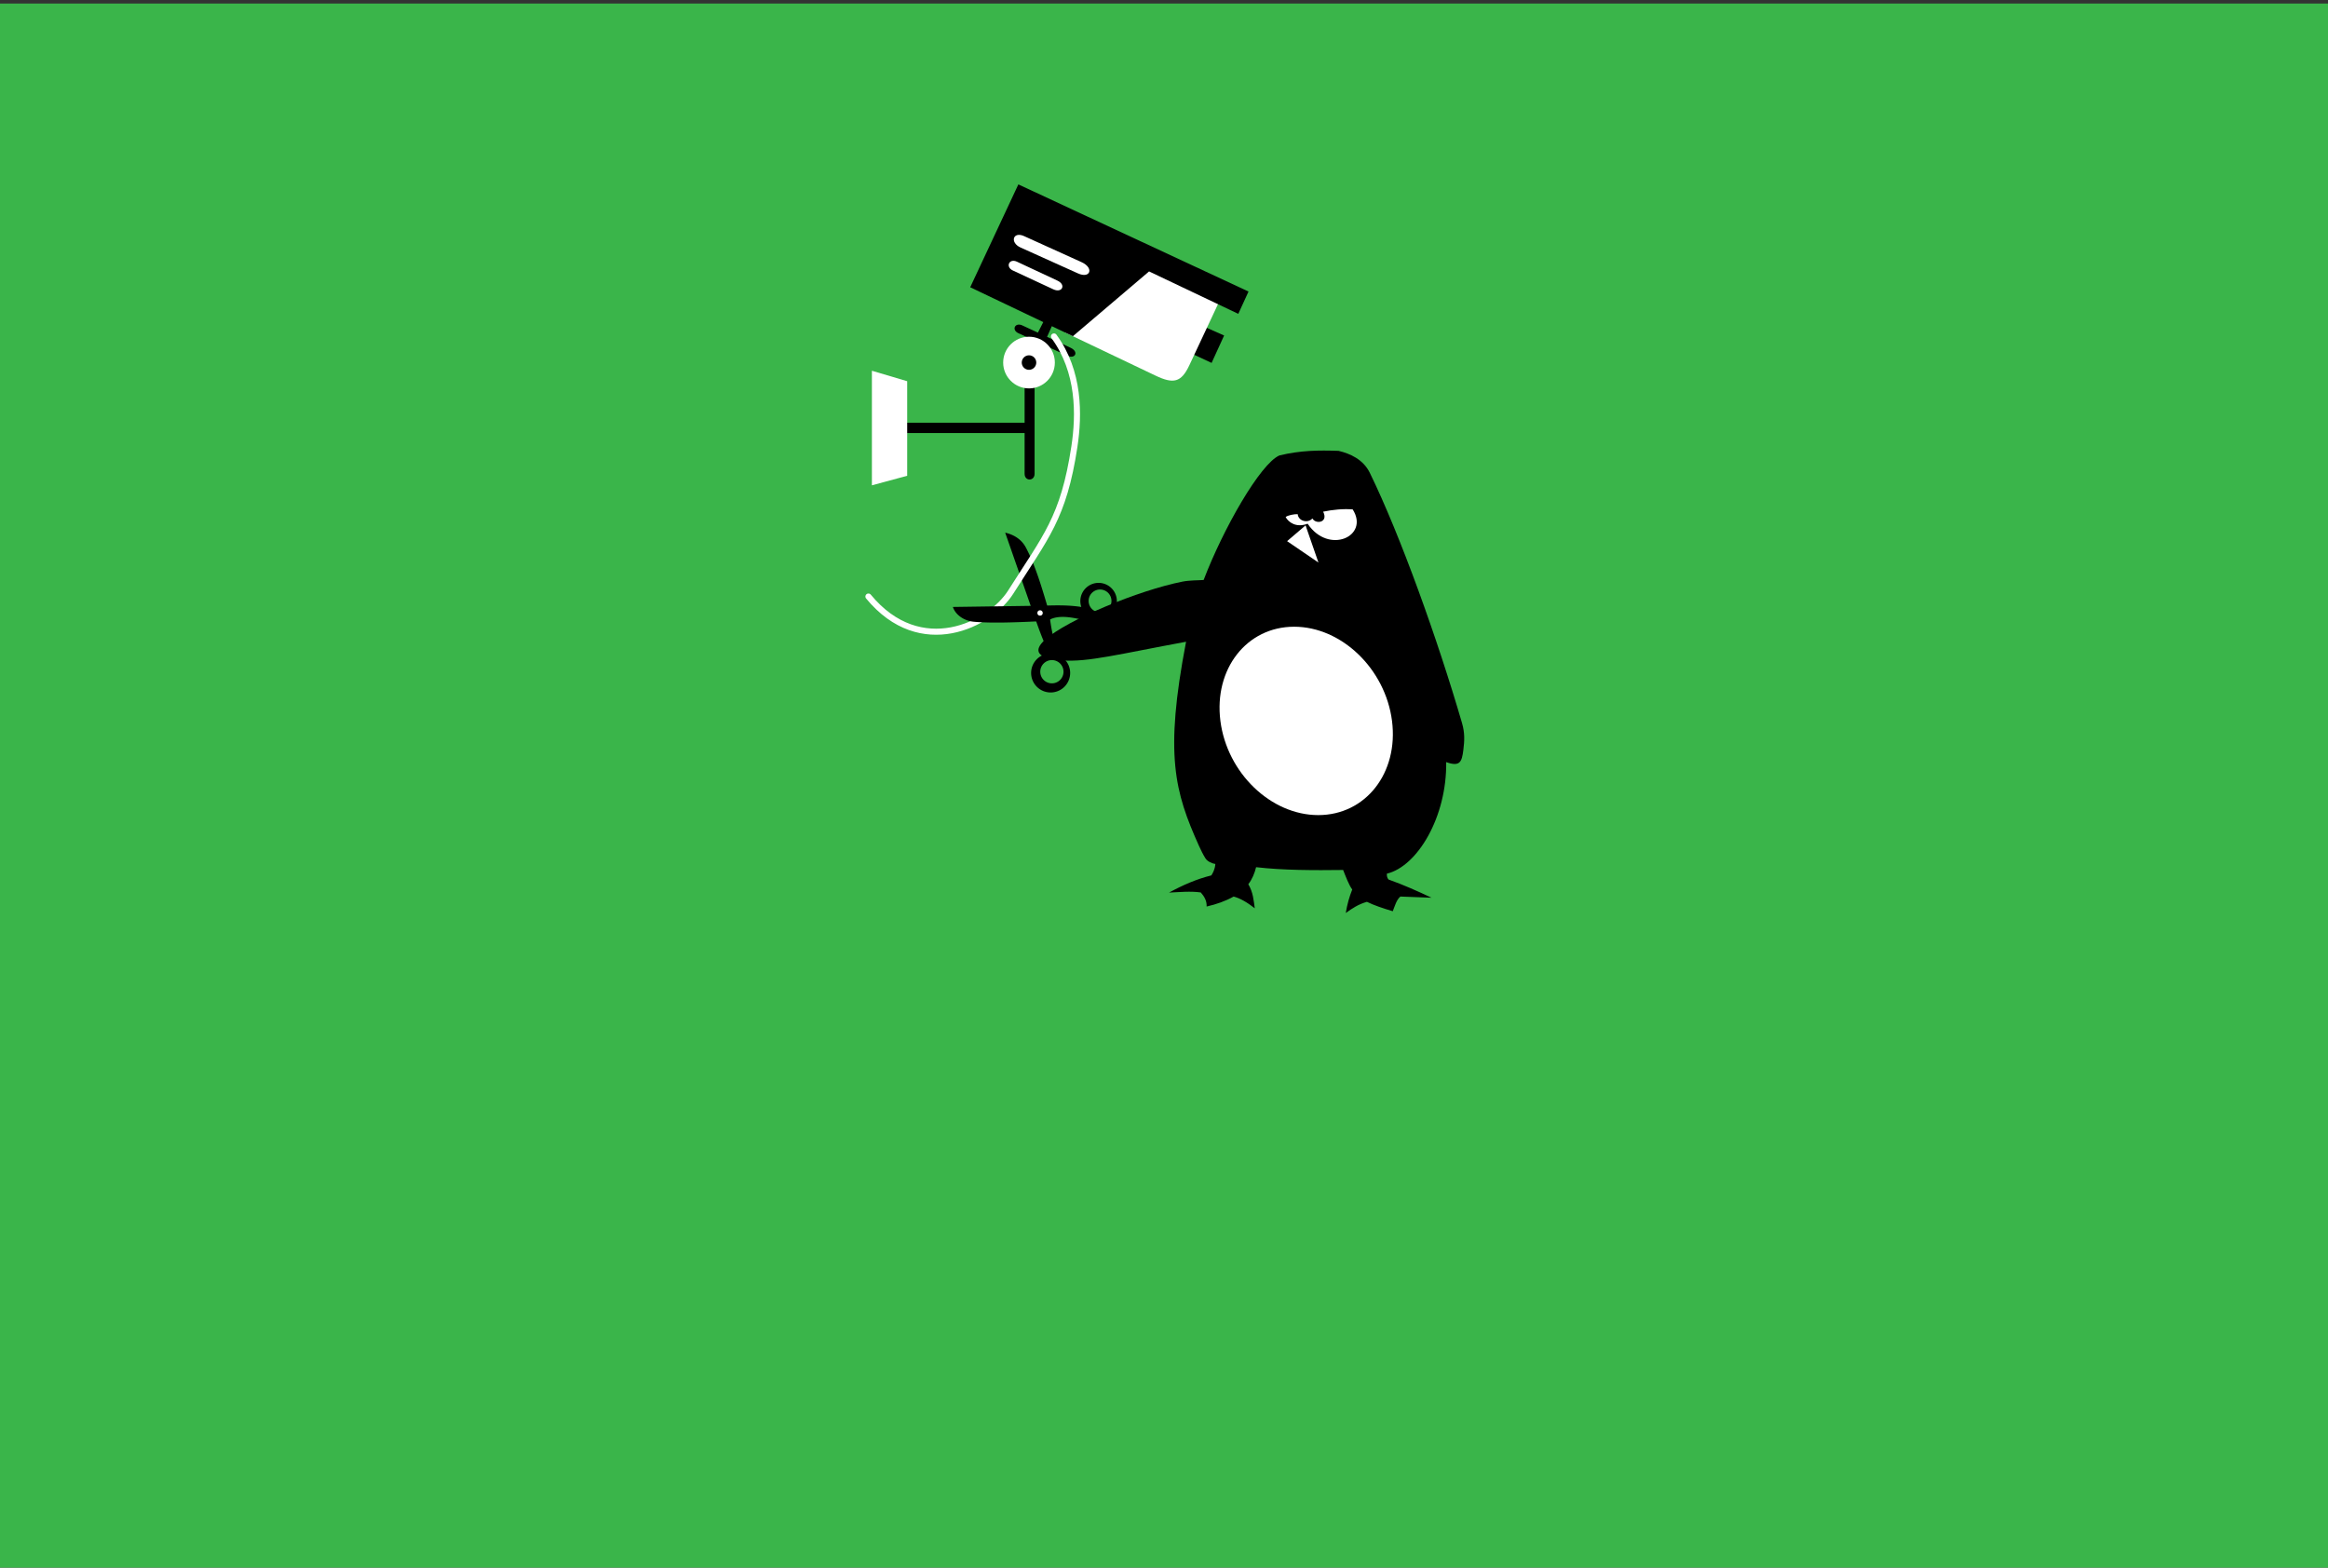 <?xml version="1.0" encoding="UTF-8" standalone="no"?>
<!-- Created with Inkscape (http://www.inkscape.org/) -->

<svg
   xmlns:dc="http://purl.org/dc/elements/1.1/"
   xmlns:cc="http://creativecommons.org/ns#"
   xmlns:rdf="http://www.w3.org/1999/02/22-rdf-syntax-ns#"
   xmlns:svg="http://www.w3.org/2000/svg"
   xmlns="http://www.w3.org/2000/svg"
   xmlns:xlink="http://www.w3.org/1999/xlink"
   xmlns:sodipodi="http://sodipodi.sourceforge.net/DTD/sodipodi-0.dtd"
   xmlns:inkscape="http://www.inkscape.org/namespaces/inkscape"
   id="svg2"
   version="1.1"
   inkscape:version="0.91 r13725"
   width="384"
   height="258.6"
   viewBox="0 0 384 258.6"
   sodipodi:docname="ld-2017-logo-banner.svg">
  <rect x="0" y="0" width="384" height="258.6" fill="#333333" stroke="none"/>
  <defs
     id="defs6" />
  <sodipodi:namedview
     pagecolor="#ffffff"
     bordercolor="#666666"
     borderopacity="1"
     objecttolerance="10"
     gridtolerance="10"
     guidetolerance="10"
     inkscape:pageopacity="0"
     inkscape:pageshadow="2"
     inkscape:window-width="1366"
     inkscape:window-height="715"
     id="namedview4"
     showgrid="false"
     showguides="true"
     inkscape:guide-bbox="true"
     inkscape:zoom="0.64531012"
     inkscape:cx="-134.81982"
     inkscape:cy="52.011749"
     inkscape:window-x="1358"
     inkscape:window-y="-8"
     inkscape:window-maximized="1"
     inkscape:current-layer="svg2" />
  <rect
     style="opacity:1;fill:#3ab54a;fill-opacity:1;fill-rule:nonzero;stroke:none;stroke-width:0.1;stroke-linecap:round;stroke-linejoin:round;stroke-miterlimit:4;stroke-dasharray:none;stroke-opacity:1"
     id="rect4312"
     width="384.311"
     height="258.015"
     x="0"
     y="0.585" />
  <path
     style="fill:#000000;fill-rule:evenodd;stroke:none;stroke-width:0.1;stroke-linecap:butt;stroke-linejoin:miter;stroke-miterlimit:4;stroke-dasharray:none;stroke-opacity:1"
     d="m 198.539,95.674 c 3.227,-8.461 9.345,-19.172 12.499,-20.546 3.473,-0.839 6.478,-0.873 9.759,-0.753 1.875,0.438 4.067,1.404 5.147,3.615 5.048,10.326 11.223,27.583 15.215,41.29 0.479,1.643 0.405,2.925 0.221,4.418 -0.244,1.988 -0.558,2.841 -2.832,2.02 0.122,9.042 -4.742,17.196 -9.782,18.402 -0.024,0.381 0.037,0.695 0.267,0.965 2.445,0.867 4.784,1.912 7.094,3.006 -1.745,-0.065 -3.518,-0.129 -5.133,-0.194 -0.653,0.54 -0.905,1.54 -1.259,2.421 -1.615,-0.478 -3.101,-0.981 -4.262,-1.55 -1.389,0.387 -2.458,1.094 -3.487,1.84 0.215,-1.361 0.576,-2.65 1.065,-3.874 -0.531,-0.687 -1.106,-2.216 -1.501,-3.22 -4.77,0.062 -9.91,0.057 -14.358,-0.46 -0.254,1.023 -0.643,1.979 -1.283,2.809 0.808,1.369 0.873,2.664 1.065,3.971 -1.256,-0.988 -2.425,-1.659 -3.487,-1.937 -1.348,0.755 -2.849,1.279 -4.455,1.646 0.05,-0.924 -0.376,-1.657 -0.969,-2.324 -1.647,-0.24 -3.584,-0.051 -5.23,0.024 2.266,-1.235 4.578,-2.242 6.973,-2.833 0.244,-0.371 0.6,-1.002 0.666,-1.889 -0.684,-0.105 -1.346,-0.473 -1.63,-0.919 -0.382,-0.601 -0.779,-1.412 -1.09,-2.105 -3.963,-8.832 -5.705,-14.94 -2.111,-33.634 -11.035,2.035 -16.208,3.389 -20.388,3.082 -4.213,-0.31 -4.927,-1.591 -2.826,-3.461 3.606,-3.208 15.341,-8.096 22.604,-9.536 1.216,-0.241 2.586,-0.201 3.506,-0.274 z"
     id="path4138"
     inkscape:connector-curvature="0"
     sodipodi:nodetypes="cccssscccccccccccccccccccsscsssc" />
  <ellipse
     style="opacity:1;fill:#ffffff;fill-opacity:1;fill-rule:nonzero;stroke:none;stroke-width:0.116;stroke-linecap:round;stroke-linejoin:round;stroke-miterlimit:4;stroke-dasharray:none;stroke-opacity:1"
     id="path4140"
     cx="200.232"
     cy="119.883"
     rx="14.154"
     ry="15.663"
     transform="matrix(1,0,0.127,0.992,0,0)" />
  <path
     style="fill:#ffffff;fill-rule:evenodd;stroke:none;stroke-width:0.1;stroke-linecap:butt;stroke-linejoin:miter;stroke-opacity:1;stroke-miterlimit:4;stroke-dasharray:none"
     d="m 215.352,86.668 -3.048,2.602 5.171,3.527 z"
     id="path4142"
     inkscape:connector-curvature="0" />
  <path
     style="fill:#ffffff;fill-rule:evenodd;stroke:none;stroke-width:0.1;stroke-linecap:butt;stroke-linejoin:miter;stroke-miterlimit:4;stroke-dasharray:none;stroke-opacity:1"
     d="m 212.064,85.298 c 0.456,0.838 1.72,1.822 3.63,1.096 3.441,5.165 10.262,2.087 7.431,-2.363 -1.552,-0.127 -3.323,0.052 -4.875,0.375 0.924,1.807 -1.238,2.136 -1.77,1.118 -0.786,0.87 -2.315,0.421 -2.429,-0.705 -0.531,-0.025 -1.668,0.176 -1.986,0.479 z"
     id="path4144"
     inkscape:connector-curvature="0"
     sodipodi:nodetypes="ccccccc" />
  <path
     style="fill:#000000;fill-rule:evenodd;stroke:none;stroke-width:0.1;stroke-linecap:butt;stroke-linejoin:miter;stroke-miterlimit:4;stroke-dasharray:none;stroke-opacity:1"
     d="m 146.969,69.737 -0.205,1.695 22.244,0 0,6.731 c 0,1.261 1.646,1.247 1.646,0 l 0,-16.595 -1.646,0.479 0,7.69 z"
     id="path4207"
     inkscape:connector-curvature="0"
     sodipodi:nodetypes="ccccccccc" />
  <path
     style="fill:#ffffff;fill-rule:evenodd;stroke:none;stroke-width:0.1;stroke-linecap:butt;stroke-linejoin:miter;stroke-opacity:1;stroke-miterlimit:4;stroke-dasharray:none"
     d="m 149.64,62.887 -5.821,-1.729 0,18.902 5.821,-1.575 z"
     id="path4195"
     inkscape:connector-curvature="0" />
  <path
     style="fill:#000000;fill-rule:evenodd;stroke:none;stroke-width:0.1;stroke-linecap:round;stroke-linejoin:round;stroke-opacity:1;stroke-miterlimit:4;stroke-dasharray:none"
     d="m 194.448,57.354 5.403,2.513 2.065,-4.522 -5.354,-2.363 z"
     id="path4256"
     inkscape:connector-curvature="0" />
  <path
     style="fill:#ffffff;fill-rule:evenodd;stroke:none;stroke-width:0.1;stroke-linecap:butt;stroke-linejoin:miter;stroke-miterlimit:4;stroke-dasharray:none;stroke-opacity:1"
     d="m 175.686,54.85 13.468,-12.231 12.592,5.76 -5.564,11.87 c -1.337,2.853 -2.621,3.125 -5.593,1.708 z"
     id="path4254"
     inkscape:connector-curvature="0"
     sodipodi:nodetypes="cccccc" />
  <path
     style="fill:#000000;fill-rule:evenodd;stroke:none;stroke-width:0.1;stroke-linecap:round;stroke-linejoin:round;stroke-opacity:1;stroke-miterlimit:4;stroke-dasharray:none"
     d="M 167.977 30.418 L 160.035 47.387 L 172.088 53.135 L 171.199 54.871 L 168.633 53.684 C 167.424 53.124 166.807 54.423 167.979 54.963 L 176.068 58.693 C 177.345 59.282 178.013 58.027 176.584 57.365 L 172.713 55.572 L 173.498 53.807 L 176.971 55.463 L 189.537 44.775 L 204.254 51.773 L 205.943 48.092 L 167.977 30.418 z "
     id="path4252" />
  <circle
     style="opacity:1;fill:#ffffff;fill-opacity:1;fill-rule:nonzero;stroke:none;stroke-width:0.1;stroke-linecap:round;stroke-linejoin:round;stroke-miterlimit:4;stroke-dasharray:none;stroke-opacity:1"
     id="path4209"
     cx="169.734"
     cy="59.81"
     r="4.262" />
  <circle
     r="1.198"
     cy="59.81"
     cx="169.734"
     id="circle4211"
     style="opacity:1;fill:#000000;fill-opacity:1;fill-rule:nonzero;stroke:none;stroke-width:0.1;stroke-linecap:round;stroke-linejoin:round;stroke-miterlimit:4;stroke-dasharray:none;stroke-opacity:1" />
  <path
     style="fill:#ffffff;fill-rule:evenodd;stroke:none;stroke-width:0.1;stroke-linecap:butt;stroke-linejoin:miter;stroke-miterlimit:4;stroke-dasharray:none;stroke-opacity:1"
     d="m 167.079,44.627 6.672,3.103 c 1.436,0.668 2.151,-0.745 0.679,-1.433 l -6.686,-3.128 c -1.29,-0.604 -1.953,0.86 -0.666,1.458 z"
     id="path4262"
     inkscape:connector-curvature="0"
     sodipodi:nodetypes="ccccc" />
  <path
     style="fill:#ffffff;fill-rule:evenodd;stroke:none;stroke-width:0.131;stroke-linecap:butt;stroke-linejoin:miter;stroke-miterlimit:4;stroke-dasharray:none;stroke-opacity:1"
     d="m 168.348,40.836 9.464,4.267 c 2.036,0.918 2.685,-0.906 0.597,-1.853 l -9.487,-4.301 c -1.831,-0.83 -2.399,1.064 -0.574,1.887 z"
     id="path4262-2"
     inkscape:connector-curvature="0"
     sodipodi:nodetypes="ccccc" />
  <path
     style="fill:#000000;fill-rule:evenodd;stroke:none;stroke-width:0.1;stroke-linecap:butt;stroke-linejoin:miter;stroke-miterlimit:4;stroke-dasharray:none;stroke-opacity:1"
     d="M 165.803 87.867 L 170.459 101.221 C 171.251 103.432 171.988 105.655 173.1 107.803 A 3.219 3.219 0 0 0 170.082 111.014 A 3.219 3.219 0 0 0 173.301 114.232 A 3.219 3.219 0 0 0 176.521 111.014 A 3.219 3.219 0 0 0 174.885 108.213 C 173.856 106.277 173.37 103.745 173.062 101.016 C 171.846 96.907 170.813 93.345 169.213 90.318 C 168.539 89.044 167.342 88.227 165.803 87.867 z M 173.508 108.891 A 1.918 1.918 0 0 1 175.424 110.809 A 1.918 1.918 0 0 1 173.508 112.727 A 1.918 1.918 0 0 1 171.59 110.809 A 1.918 1.918 0 0 1 173.508 108.891 z "
     id="path4290" />
  <path
     style="fill:none;fill-rule:evenodd;stroke:#ffffff;stroke-width:1px;stroke-linecap:round;stroke-linejoin:round;stroke-opacity:1"
     d="m 143.245,98.406 c 8.618,10.456 20.079,4.628 23.461,-0.719 5.774,-9.129 8.718,-12.22 10.51,-23.99 0.804,-5.282 0.878,-12.404 -3.365,-18.196"
     id="path4286"
     inkscape:connector-curvature="0"
     sodipodi:nodetypes="cssc" />
  <path
     style="fill:#000000;fill-rule:evenodd;stroke:none;stroke-width:0.1;stroke-linecap:butt;stroke-linejoin:miter;stroke-miterlimit:4;stroke-dasharray:none;stroke-opacity:1"
     d="M 181.211 96.152 A 3.013 3.013 0 0 0 178.199 99.166 A 3.013 3.013 0 0 0 178.359 100.125 C 175.94 99.761 173.834 99.869 171.691 99.92 L 157.174 100.125 C 157.626 101.48 159.08 102.419 160.588 102.561 C 163.874 102.87 168.922 102.608 172.822 102.42 C 174.69 101.113 177.899 102.031 180.973 102.898 L 180.307 102.037 A 3.013 3.013 0 0 0 181.211 102.18 A 3.013 3.013 0 0 0 184.225 99.166 A 3.013 3.013 0 0 0 181.211 96.152 z M 181.451 97.248 A 1.883 1.883 0 0 1 183.334 99.133 A 1.883 1.883 0 0 1 181.451 101.016 A 1.883 1.883 0 0 1 179.568 99.133 A 1.883 1.883 0 0 1 181.451 97.248 z "
     id="path4288" />
  <circle
     style="opacity:1;fill:#ffffff;fill-opacity:1;fill-rule:nonzero;stroke:none;stroke-width:0.1;stroke-linecap:round;stroke-linejoin:round;stroke-miterlimit:4;stroke-dasharray:none;stroke-opacity:1"
     id="path4310"
     cx="171.555"
     cy="101.118"
     r="0.445" />
</svg>
